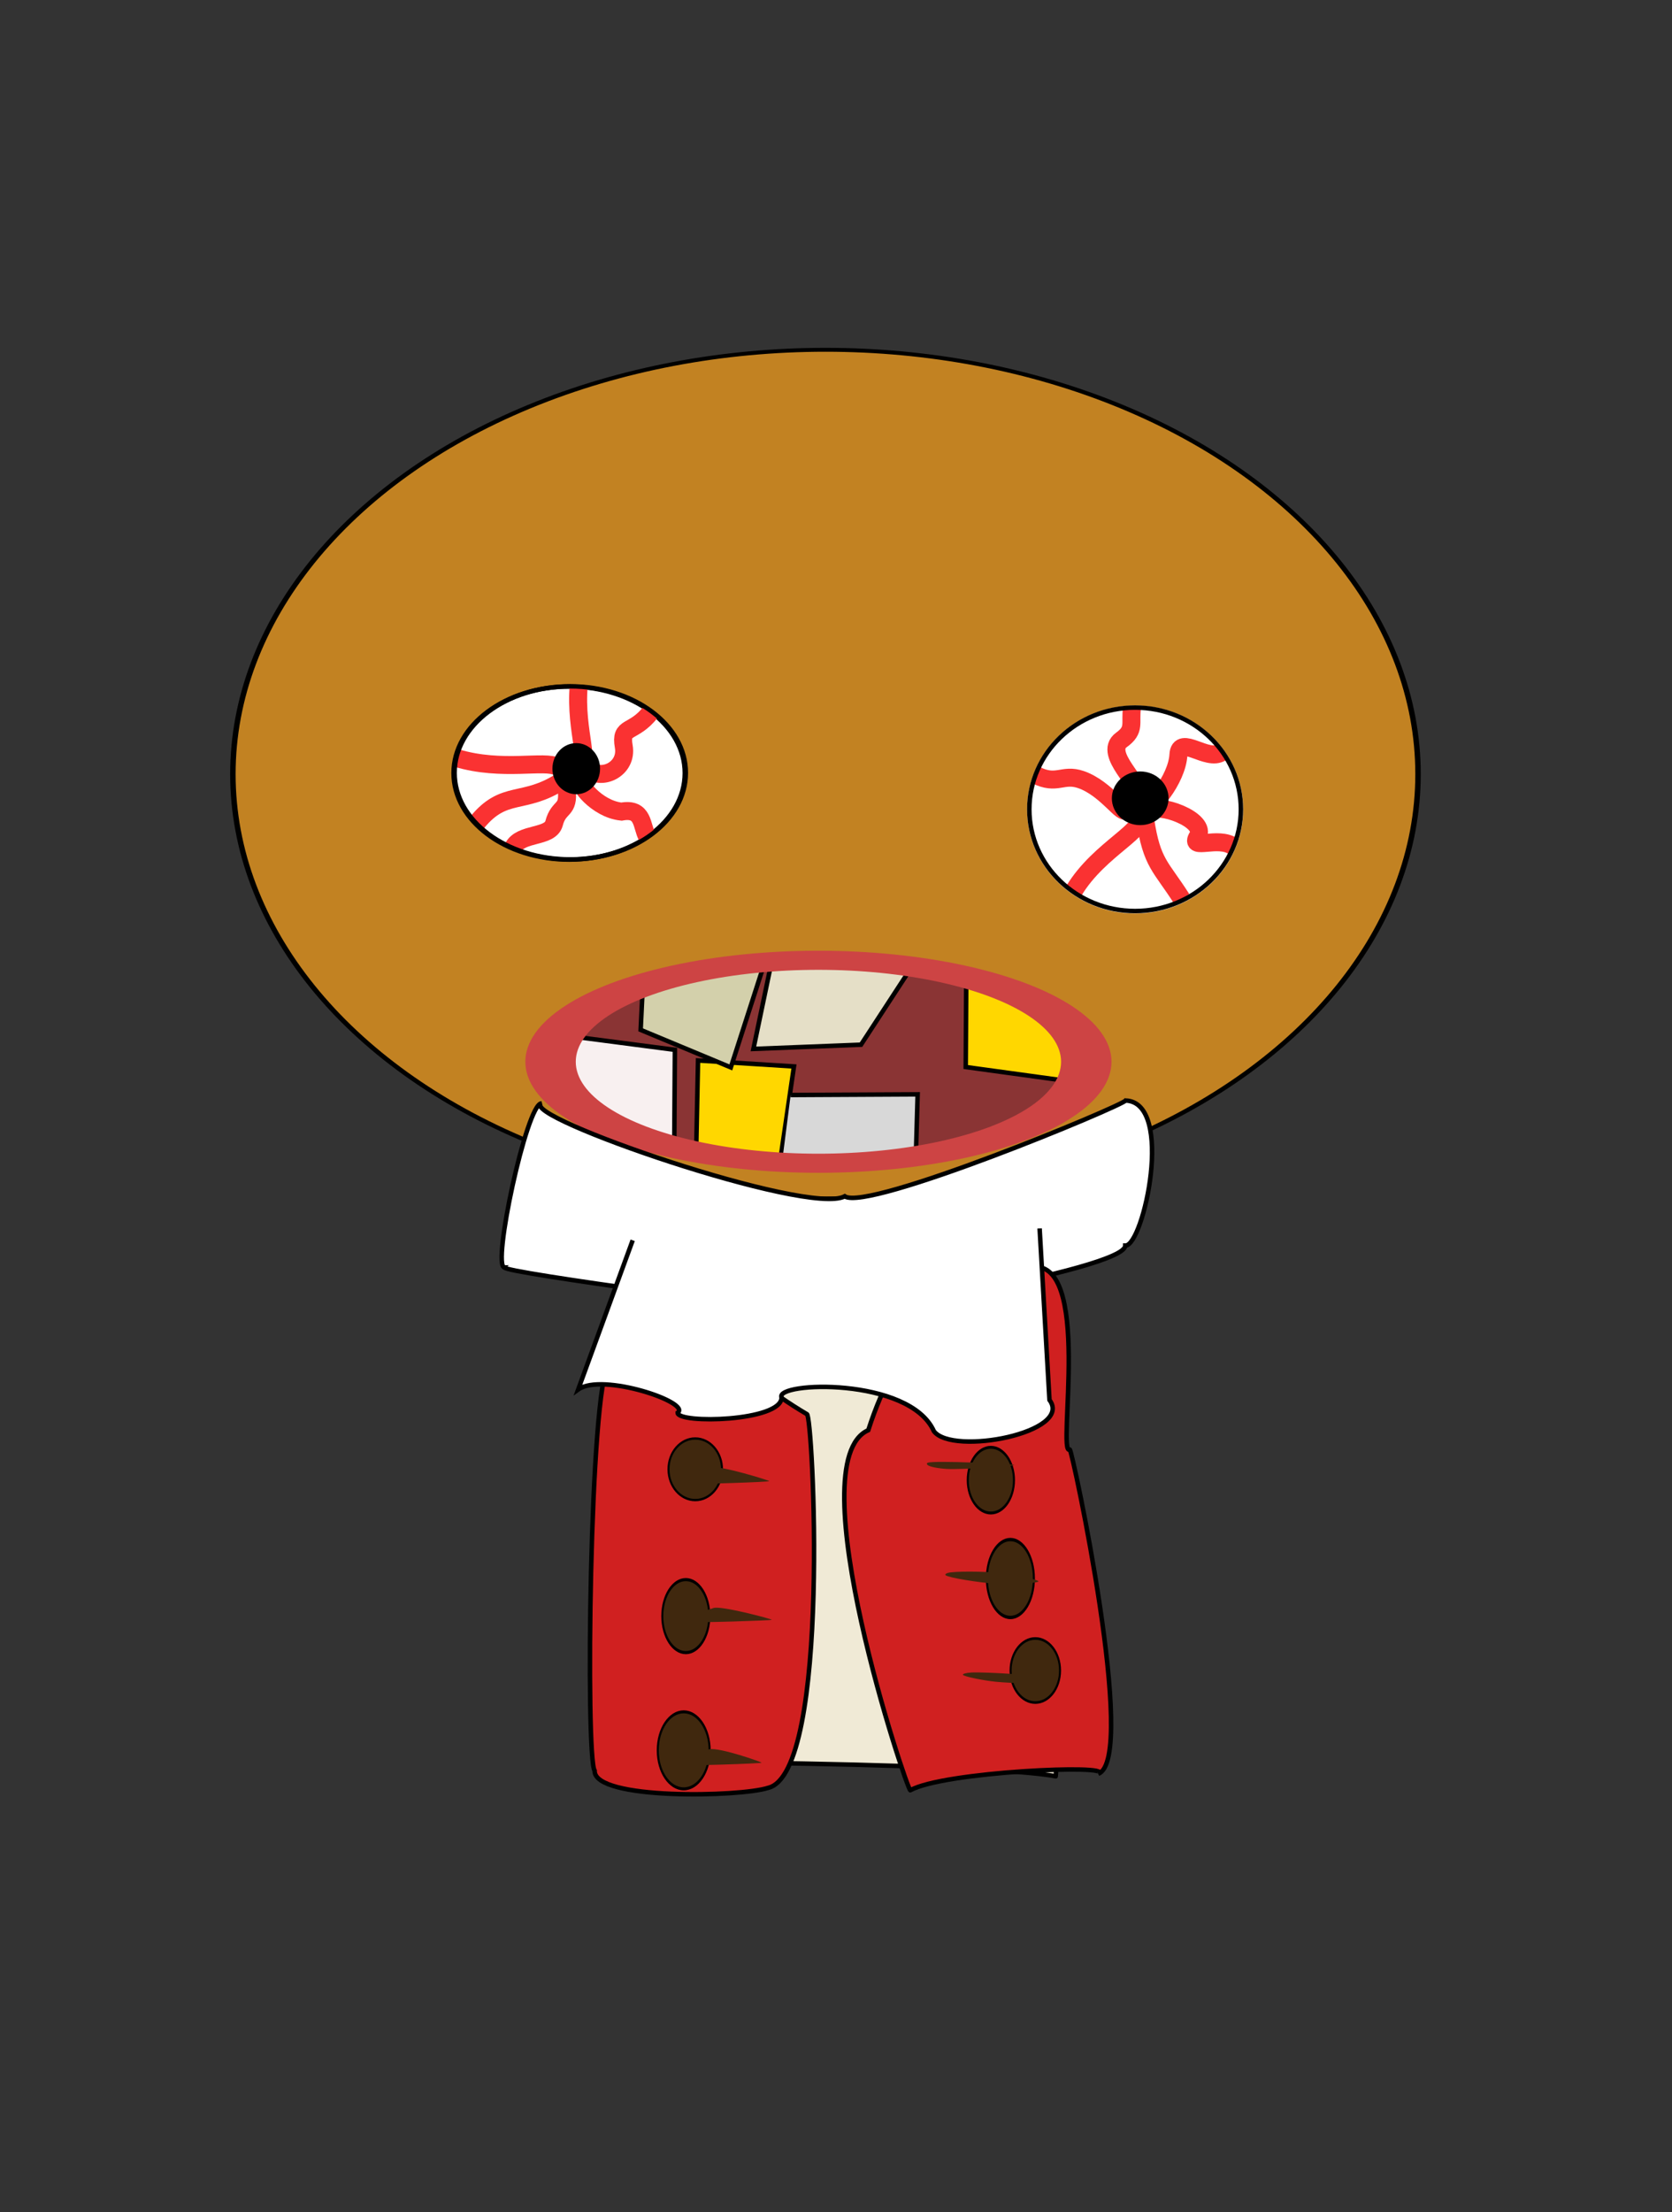 <?xml version="1.0" encoding="utf-8"?>
<svg viewBox="0 0 372 492" width="372px" height="492px" xmlns="http://www.w3.org/2000/svg">
  <rect x="0" y="0" width="372" height="492" fill="#333333" stroke="none"/>
  <g/>
  <g/>
  <g transform="matrix(1, 0, 0, 1, -136.14, -25.854)">
    <circle style="stroke: rgb(0, 0, 0); fill: rgb(194, 130, 34);" transform="matrix(1.214, 0, 0, 0.869, -338.922, 39.164)" cx="542.6" cy="182.8" r="108.6"/>
    <ellipse style="stroke: rgb(255, 255, 255); fill: rgb(255, 255, 255);" cx="388.695" cy="205.883" rx="23.535" ry="22.622"/>
    <ellipse style="stroke: rgb(0, 0, 0); fill: rgb(255, 255, 255);" cx="262.779" cy="197.779" rx="25.722" ry="19.246"/>
    <path style="fill: none; stroke: rgb(250, 50, 50); stroke-width: 4px;" d="M 280.958 184.156 C 277.005 189.202 274.061 187.019 274.918 191.861 C 275.822 196.967 269.728 199.78 266.821 196.679"/>
    <path style="fill: none; stroke: rgb(250, 50, 50); stroke-width: 4px;" d="M 264.902 178.294 C 263.966 188.804 268.259 197.051 264.027 194.71"/>
    <path style="fill: none; stroke: rgb(250, 50, 50); stroke-width: 4px;" d="M 280.123 211.921 C 278.831 209.63 279.428 205.429 274.41 206.352 C 268.723 205.764 264.461 199.729 265.736 199.861"/>
    <path style="fill: none; stroke: rgb(250, 50, 50); stroke-width: 4px;" d="M 237.725 194.435 C 247.906 197.505 257.416 194.788 260.152 196.399"/>
    <path style="fill: none; stroke: rgb(250, 50, 50); stroke-width: 4px;" d="M 242.318 208.732 C 248.394 201.324 252.554 205.067 261.065 199.568"/>
    <path style="fill: none; stroke: rgb(250, 50, 50); stroke-width: 4px;" d="M 250.33 214.32 C 252.022 210.948 258.565 212.22 259.412 208.954 C 260.461 204.904 262.764 206.438 262.233 201.41"/>
    <circle style="stroke: rgb(0, 0, 0);" transform="matrix(0.841, 0, 0, 0.902, -171.795, -142.71)" cx="518.6" cy="376.4" r="5.8"/>
    <path style="fill: none; stroke: rgb(250, 50, 50); stroke-width: 4px;" d="M 387.725 200.888 C 391.047 200.985 381.333 193.496 385.651 190.4 C 388.803 188.141 387.504 186.703 388 183.16"/>
    <path style="fill: none; stroke: rgb(250, 50, 50); stroke-width: 4px;" d="M 390.888 204.94 C 391.917 206.554 398.027 199.25 398.326 193.695 C 398.571 189.179 404.731 195.278 407.892 193.184"/>
    <path style="fill: none; stroke: rgb(250, 50, 50); stroke-width: 4px;" d="M 392.309 206.276 C 393.154 204.223 404.951 208.022 402.599 211.909 C 400.66 215.113 407.159 211.681 410.558 214.104"/>
    <path style="fill: none; stroke: rgb(250, 50, 50); stroke-width: 4px;" d="M 390.934 208.164 C 392.41 217.953 394.425 218.472 399.049 225.753"/>
    <path style="fill: none; stroke: rgb(250, 50, 50); stroke-width: 4px;" d="M 389.146 207.151 C 392.154 210.048 380.812 214.397 375.07 223.958"/>
    <path style="fill: none; stroke: rgb(250, 50, 50); stroke-width: 4px;" d="M 386.625 205.769 C 386.166 207.707 382.362 201.199 376.649 199.233 C 372.541 197.818 371.301 200.588 366.588 198.218"/>
    <ellipse style="fill: none; stroke: rgb(0, 0, 0);" cx="388.687" cy="205.84" rx="23.535" ry="22.622"/>
    <circle style="stroke: rgb(0, 0, 0);" transform="matrix(0.841, 0, 0, 0.796, -167.424, -108.325)" cx="662.6" cy="391.6" r="7"/>
    <ellipse style="stroke: rgb(0, 0, 0); fill: none;" cx="263.004" cy="197.735" rx="25.722" ry="19.246"/>
    <circle style="stroke-width: 3.674px; stroke: rgb(205, 68, 68); fill: rgb(138, 52, 52);" transform="matrix(0.604, 0, 0, 0.238, -208.4, 160.763)" cx="872.6" cy="427.8" r="99"/>
    <path style="stroke: rgb(0, 0, 0); fill: rgb(229, 223, 199);" d="M 307.884 239.395 L 303.764 259.127 L 327.701 258.186 L 338.959 240.938 L 307.884 239.395 Z"/>
    <path style="fill: rgb(255, 215, 0); stroke: rgb(0, 0, 0);" d="M 351.128 242.576 L 351.005 263.152 L 377.328 266.769 C 379.041 268.66 380.083 259.147 375.468 254.048 C 376.928 253.192 353.585 241.136 351.128 242.576 Z"/>
    <path style="stroke: rgb(0, 0, 0); fill: rgb(248, 240, 240);" d="M 262.454 269.675 L 263.632 256.374 L 286.294 259.33 L 286.148 281.794 C 282.665 282.188 277.611 280.612 270.99 277.064 C 267.515 275.204 264.67 272.74 262.454 269.675 Z"/>
    <path style="fill: rgb(255, 215, 0); stroke: rgb(0, 0, 0);" d="M 291.446 261.695 L 291.004 283.124 L 309.546 285.194 L 312.786 263.025 L 291.446 261.695 Z"/>
    <path style="stroke: rgb(0, 0, 0); fill: rgb(211, 208, 171);" d="M 279.164 244.912 L 278.68 254.888 L 298.74 263.237 L 306.378 239.572 C 306.307 239.096 279.045 244.111 279.164 244.912 Z"/>
    <path style="fill: rgb(216, 216, 216); stroke: rgb(0, 0, 0);" d="M 312.049 269.38 L 340.304 269.231 L 339.865 284.455 L 309.989 285.489"/>
    <circle style="stroke: rgb(205, 68, 68); fill: none; stroke-width: 18.637px;" transform="matrix(0.602, 0, 0, 0.228, -207.077, 164.444)" cx="872.6" cy="427.8" r="99"/>
    <g transform="matrix(1, 0, 0, 1, 135.968, 26.07)"/>
    <path style="stroke: rgb(0, 0, 0); fill: rgb(240, 234, 214);" d="M 273.122 316.166 L 367.406 317.018 C 367.406 317.018 371.957 418.553 370.996 420.872 C 371.558 421.195 365.591 417.975 269.963 417.587 L 273.122 316.166 Z"/>
    <path style="stroke: rgb(0, 0, 0); fill: rgb(255, 255, 255);" d="M 256.612 271.239 C 251.446 274.037 315.904 296.333 324.084 291.902 C 329.102 295.38 385.668 271.9 386.576 270.603 C 397.547 270.995 390.568 303.011 386.498 302.866 C 386.498 308.319 319.643 319.272 319.643 317.965 C 313.783 317.578 247.59 308.832 248.388 307.715 C 245.516 307.715 253.306 271.239 256.612 271.239 Z"/>
    <path style="stroke: rgb(0, 0, 0); fill: rgb(208, 32, 32);" d="M 282.632 302.774 C 281.615 300.127 272.82 331.645 271.606 329.001 C 267.322 334.743 266.385 416.633 268.437 419.644 C 268.27 426.246 300.862 425.481 307.022 423.467 C 321.126 420.152 316.985 340 315.657 340.351 C 299.617 330.866 288.609 318.341 282.632 302.774 Z"/>
    <path style="stroke: rgb(0, 0, 0); fill: rgb(208, 32, 32);" d="M 342.211 423.858 C 327.786 426.922 336.177 381.59 333.176 383.347 C 332.684 383.53 317.942 314.556 326.825 311.248 C 323.032 313.436 361.466 311.71 368.65 307.564 C 369.304 307.277 393.899 380.675 378.011 387.65 C 371.467 408.109 359.534 420.178 342.211 423.858 Z" transform="matrix(-1, 0, 0, -1, 707.33, 731.57)"/>
    <g transform="matrix(1, 0, 0, 1, 135.968, 26.07)"/>
    <path style="stroke: rgb(0, 0, 0); fill: rgb(255, 255, 255);" d="M 276.906 301.686 L 264.776 334.871 C 270.036 331.05 290.031 337.768 286.904 340.04 C 286.904 342.549 310.028 341.999 310.028 336.654 C 308.456 333.139 338.511 332.053 343.919 344.14 C 348.039 349.666 375.047 344.446 369.635 337.189 L 367.442 299.045"/>
    <circle style="stroke: rgb(0, 0, 0); fill: rgb(64, 40, 14);" transform="matrix(0.451, 0, 0, 0.519, -32.813, 222.761)" cx="717.6" cy="250.2" r="13.2"/>
    <circle style="stroke: rgb(0, 0, 0); fill: rgb(64, 40, 14);" transform="matrix(0.451, 0, 0, 0.7, -34.371, 161.966)" cx="716.4" cy="319" r="11.6"/>
    <circle style="stroke: rgb(0, 0, 0); fill: rgb(64, 40, 14);" transform="matrix(0.451, 0, 0, 0.669, -33.398, 156.615)" cx="713.2" cy="386.4" r="12.8"/>
    <circle style="stroke: rgb(0, 0, 0); fill: rgb(64, 40, 14);" transform="matrix(0.451, 0, 0, 0.584, -28.863, 253.235)" cx="876.6" cy="246.8" r="12.2"/>
    <circle style="stroke: rgb(0, 0, 0); fill: rgb(64, 40, 14);" transform="matrix(0.451, 0, 0, 0.747, -40.273, 114.109)" cx="889.6" cy="351.8" r="11.6"/>
    <circle style="stroke: rgb(0, 0, 0); fill: rgb(64, 40, 14);" transform="matrix(0.451, 0, 0, 0.641, -39.834, 165.807)" cx="879" cy="295.2" r="11.4"/>
    <path stroke-width="0" d="M 294.254 352.149 C 296.514 351.754 307.273 355.079 307.307 355.253 C 307.341 355.423 291.467 356.021 288.557 355.769 C 287.378 355.667 286.726 355.455 286.665 355.253 C 286.618 355.098 293.568 352.269 294.254 352.149 Z M 294.809 383.491 C 296.246 382.803 307.806 385.903 307.858 386.078 C 307.908 386.248 290.874 386.779 288.075 386.594 C 287.055 386.527 286.743 386.485 286.527 386.25 C 286.373 386.082 294.446 383.665 294.809 383.491 Z M 293.988 414.866 C 296.32 414.459 305.553 417.693 305.587 417.867 C 305.621 418.037 288.816 418.644 285.805 418.383 C 284.61 418.279 283.973 418.069 283.913 417.867 C 283.866 417.712 293.293 414.987 293.988 414.866 Z M 342.538 351.159 C 343.76 350.599 361.65 351.427 361.803 351.675 C 361.942 351.899 350.185 352.717 346.838 352.535 C 344.791 352.424 342.965 352.045 342.538 351.675 C 342.356 351.518 342.25 351.29 342.538 351.159 Z M 347.045 375.654 C 348.378 375.267 354.914 375.291 358.398 375.654 C 361.57 375.984 367.22 377.144 367.171 377.546 C 367.122 377.957 361.015 378.256 357.71 378.062 C 354.158 377.854 347.075 376.714 346.528 376.17 C 346.346 375.988 346.6 375.783 347.045 375.654 Z M 352.274 397.81 C 355.08 397.65 368.879 398.435 369.992 399.186 C 370.299 399.393 370.179 399.7 369.819 399.874 C 368.708 400.412 361.222 400.214 357.778 399.874 C 354.92 399.592 350.606 398.702 350.382 398.326 C 350.251 398.106 351.112 397.876 352.274 397.81 Z" style="stroke-width: 2px; fill: rgb(64, 40, 14);"/>
  </g>
</svg>